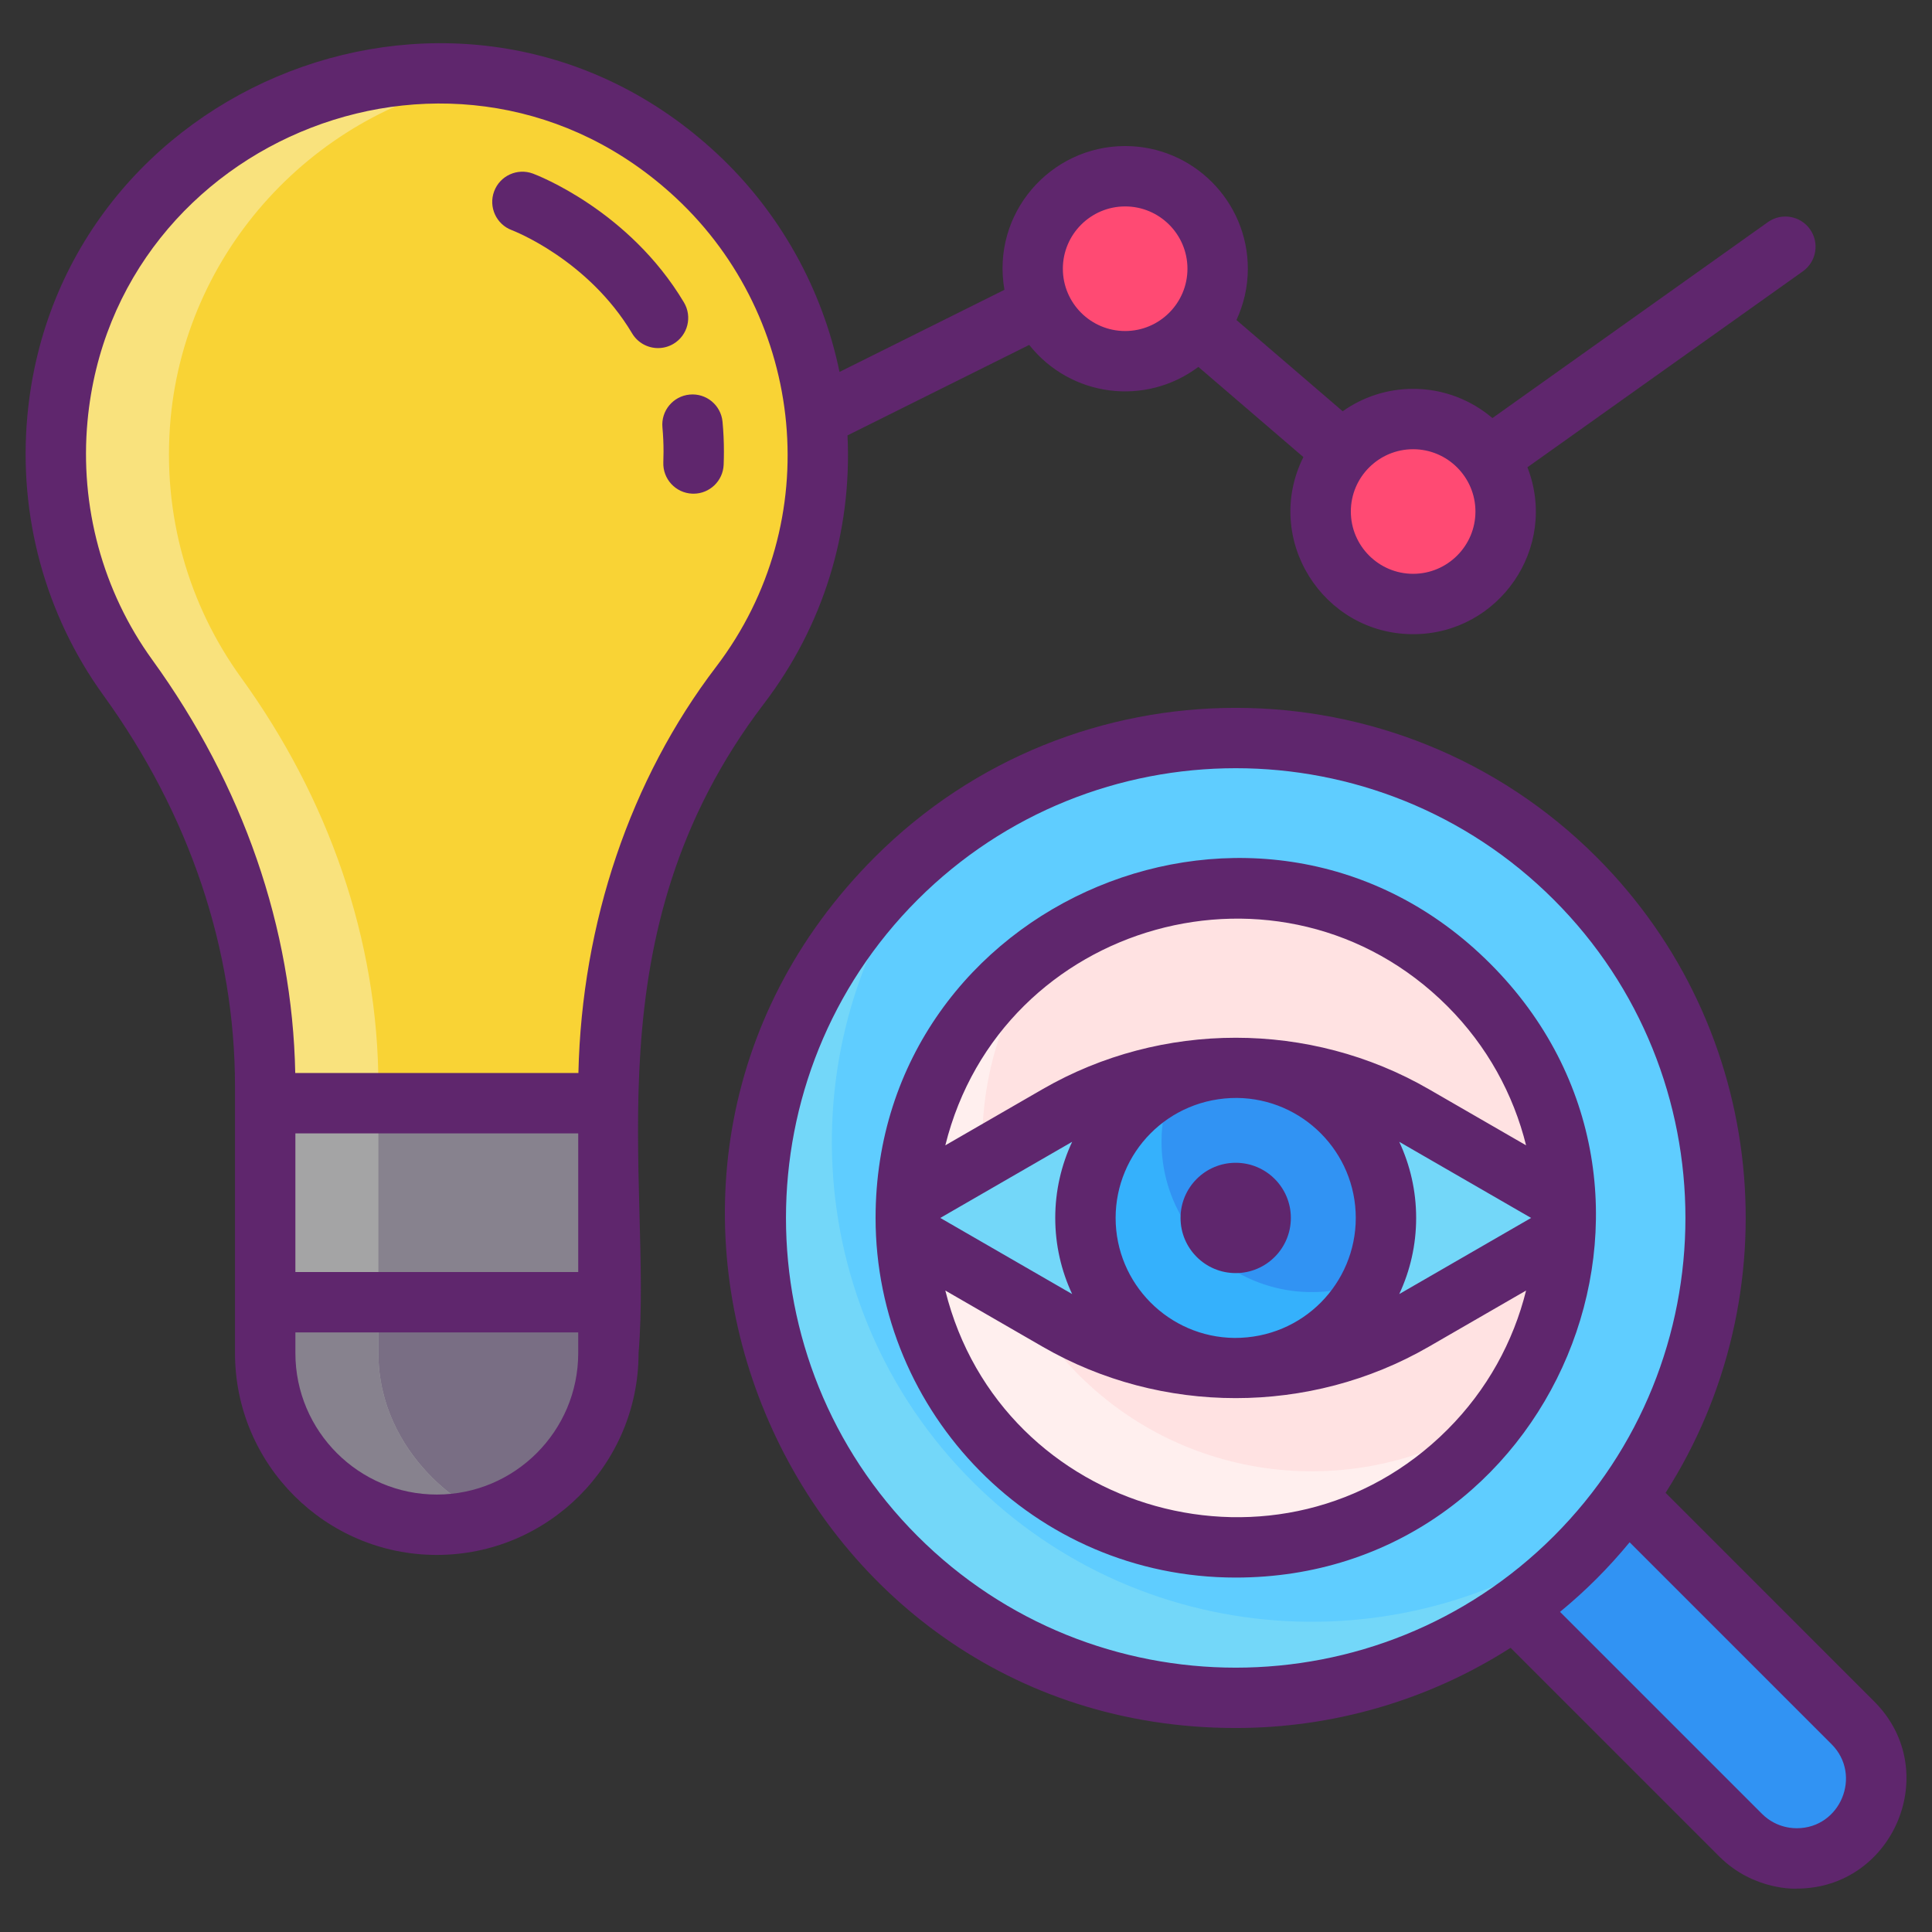 <svg id="Layer_1" enable-background="new 0 0 256 256" height="512" viewBox="0 0 256 256" width="512" xmlns="http://www.w3.org/2000/svg"><rect x="0" y="0" width="256" height="256" fill="#333333" stroke="none"/><g><g><path d="m245.524 243.17c-4.108 4.108-10.768 4.108-14.876 0l-55.154-55.154 14.876-14.876 55.154 55.154c4.108 4.108 4.108 10.768 0 14.876z" fill="#3193f3"/><g><circle cx="163.737" cy="161.383" fill="#5fcdff" r="63.62"/><ellipse cx="163.737" cy="161.383" fill="#ffe2e2" rx="43.674" ry="43.673" transform="matrix(.383 -.924 .924 .383 -48.021 250.898)"/><path d="m199.24 186.806c-1.364 1.915-2.91 3.743-4.624 5.457-17.029 17.029-44.73 17.029-61.759 0s-17.029-44.73 0-61.759c1.714-1.714 3.542-3.259 5.457-4.624-12.238 17.049-10.692 40.987 4.624 56.303s39.252 16.86 56.302 4.623z" fill="#ffefee"/><path d="m187.308 174.992 18.434-10.643c2.283-1.318 2.283-4.614 0-5.932l-18.434-10.643c-14.586-8.421-32.557-8.421-47.143 0l-18.434 10.643c-2.283 1.318-2.283 4.614 0 5.932l18.434 10.643c14.586 8.421 32.557 8.421 47.143 0z" fill="#73d7f9"/><circle cx="163.737" cy="161.383" fill="#3193f3" r="19.91"/><path d="m181.922 169.487c-.961 2.171-2.332 4.2-4.106 5.974-7.775 7.775-20.383 7.775-28.158 0s-7.775-20.383 0-28.158c1.774-1.774 3.804-3.145 5.974-4.106-3.266 7.312-1.888 16.189 4.106 22.184s14.872 7.373 22.184 4.106z" fill="#35b1fc"/><path d="m213.48 201.046c-1.465 1.841-3.058 3.622-4.758 5.322-24.805 24.805-65.167 24.805-89.971 0s-24.805-65.167 0-89.971c1.7-1.7 3.481-3.293 5.322-4.758-19.932 24.946-18.346 61.544 4.758 84.649s59.703 24.69 84.649 4.758z" fill="#73d7f9"/></g><path d="m108.366 60.238c0-29.07-24.568-52.401-54.073-50.363-24.43 1.687-44.415 21.157-46.678 45.54-1.195 12.875 2.452 24.864 9.327 34.366 11.468 15.849 18.198 34.623 18.198 54.184v2.217h45.477v-1.767c0-19.264 5.756-38.293 17.438-53.612 6.469-8.481 10.311-19.072 10.311-30.565z" fill="#f9d335"/><circle cx="149.09" cy="35.607" fill="#ff4a73" r="12.255"/><circle cx="187.248" cy="67.778" fill="#ff4a73" r="12.255"/><path d="m80.621 146.181v33.11c0 12.56-10.18 22.74-22.74 22.74s-22.74-10.18-22.74-22.74v-33.11z" fill="#87828e"/><path d="m80.621 172.551v6.74c0 12.56-10.18 22.74-22.74 22.74s-22.74-10.18-22.74-22.74v-6.74z" fill="#796e84"/><path d="m31.941 89.781c11.47 15.85 18.2 34.62 18.2 54.18v2.22h-15v-2.22c0-19.56-6.73-38.33-18.2-54.18-6.87-9.5-10.52-21.49-9.33-34.37 2.27-24.38 22.25-43.85 46.68-45.54 3.78-.26 7.48-.1 11.05.43-22.6 3.39-40.58 22.06-42.73 45.11-1.19 12.88 2.46 24.87 9.33 34.37z" fill="#f9e27d"/><path d="m65.381 200.761c-.03.02-.06.03-.1.03-14.698 5.079-30.14-5.859-30.14-21.5v-33.11h15v33.11c0 13.589 12.196 21.47 15.24 21.47z" fill="#a4a4a5"/><path d="m65.381 200.761c-.03.02-.06.03-.1.03-14.698 5.079-30.14-5.859-30.14-21.5v-6.74h15v6.74c0 13.589 12.196 21.47 15.24 21.47z" fill="#87828e"/></g><g fill="#5f266d"><circle cx="163.737" cy="161.383" r="7.308"/><path d="m197.447 127.673c-30.041-30.039-81.415-8.405-81.429 33.709 0 25.823 20.918 47.654 47.719 47.654 42.114 0 63.84-51.234 33.71-81.363zm-12.039 23.623 17.472 10.087-17.472 10.087c1.433-3.067 2.239-6.484 2.239-10.087s-.806-7.02-2.239-10.087zm6.383-17.966c5.272 5.272 8.744 11.672 10.422 18.431l-12.905-7.45c-15.698-9.064-35.417-9.08-51.143 0l-12.905 7.45c7.389-29.751 44.722-40.24 66.531-18.431zm-12.144 28.053c0 8.619-6.958 15.938-16.088 15.901-8.69-.096-15.733-7.188-15.733-15.901 0-8.619 6.958-15.938 16.088-15.901 8.69.097 15.733 7.188 15.733 15.901zm-37.581-10.088c-1.434 3.067-2.24 6.484-2.24 10.088 0 3.603.806 7.02 2.239 10.087l-17.472-10.087zm49.725 38.141c-21.806 21.806-59.144 11.312-66.53-18.431l12.905 7.45c15.712 9.072 35.427 9.073 51.143 0l12.905-7.451c-1.679 6.76-5.151 13.16-10.423 18.432z"/><path d="m248.35 225.461-27.653-27.654c16.732-26.158 13.694-61.399-9.146-84.239-26.365-26.364-69.264-26.364-95.629 0-42.633 42.634-12.025 115.402 47.814 115.402 12.686 0 25.364-3.553 36.425-10.628l27.654 27.654c4.598 4.601 10.371 4.274 10.271 4.254 12.832-.004 19.426-15.63 10.264-24.789zm-126.771-21.921c-23.245-23.246-23.245-61.069 0-84.314 23.242-23.241 61.066-23.25 84.316 0 23.245 23.246 23.245 61.069 0 84.314-23.247 23.246-61.069 23.247-84.316 0zm116.505 38.711c-.106-.021-2.56.142-4.612-1.911l-26.759-26.759c3.434-2.831 6.376-5.771 9.222-9.222l26.758 26.759c4.09 4.089 1.18 11.131-4.609 11.133z"/><path d="m101.236 93.23c7.813-10.244 11.674-22.658 11.063-35.54l24.075-11.986c5.506 6.918 15.38 8.175 22.418 2.913l13.911 11.948c-5.396 10.835 2.57 23.468 14.545 23.468 11.365 0 19.29-11.447 15.144-22.117l36.498-25.965c1.801-1.281 2.222-3.778.941-5.578-1.282-1.801-3.78-2.22-5.578-.94l-36.498 25.965c-2.836-2.41-6.501-3.874-10.507-3.874-3.475 0-6.691 1.105-9.336 2.97l-14.076-12.09c.959-2.071 1.509-4.369 1.509-6.797 0-8.963-7.292-16.255-16.255-16.255-9.917 0-17.762 8.933-15.997 19.051l-21.853 10.88c-2.268-10.98-7.894-21.141-16.191-28.885-33.298-31.078-87.309-9.615-91.416 34.648-1.229 13.24 2.346 26.409 10.068 37.081 11.408 15.767 17.438 33.692 17.438 51.839v35.33c0 14.744 11.995 26.739 26.738 26.739s26.738-11.995 26.738-26.739c1.895-23.101-6.758-55.41 16.621-86.066zm86.012-33.706c4.552 0 8.255 3.703 8.255 8.254 0 4.552-3.703 8.255-8.255 8.255s-8.255-3.703-8.255-8.255c0-4.551 3.703-8.254 8.255-8.254zm-38.159-32.172c4.552 0 8.255 3.703 8.255 8.255s-3.703 8.255-8.255 8.255-8.255-3.703-8.255-8.255 3.704-8.255 8.255-8.255zm-72.472 151.944c0 10.333-8.406 18.739-18.738 18.739s-18.738-8.406-18.738-18.739v-2.744h37.477v2.744zm0-10.744h-37.477v-18.369h37.477zm.025-26.37h-37.52c-.381-19.229-6.909-38.12-18.94-54.746-6.585-9.102-9.634-20.342-8.584-31.652 3.498-37.694 49.536-56.098 77.991-29.539 17.082 15.943 20.03 42.798 5.285 62.132-11.349 14.884-17.784 33.913-18.232 53.805z"/><path d="m95.922 59.836c0-1.327-.061-2.653-.182-3.942-.205-2.2-2.149-3.82-4.354-3.611-2.199.206-3.816 2.155-3.61 4.354.097 1.043.146 2.12.146 3.199 0 .467-.009.941-.028 1.421-.089 2.207 1.629 4.069 3.836 4.157.056.002.109.003.164.003 2.135 0 3.907-1.687 3.994-3.839.024-.588.034-1.169.034-1.742z"/><path d="m90.626 40.073c-7.287-12.213-19.488-16.876-20.004-17.069-2.073-.773-4.375.28-5.146 2.349-.772 2.069.278 4.374 2.349 5.146.1.037 10.067 3.846 15.932 13.673.748 1.255 2.076 1.951 3.438 1.951.697 0 1.403-.182 2.046-.565 1.897-1.132 2.518-3.588 1.385-5.485z"/></g></g></svg>